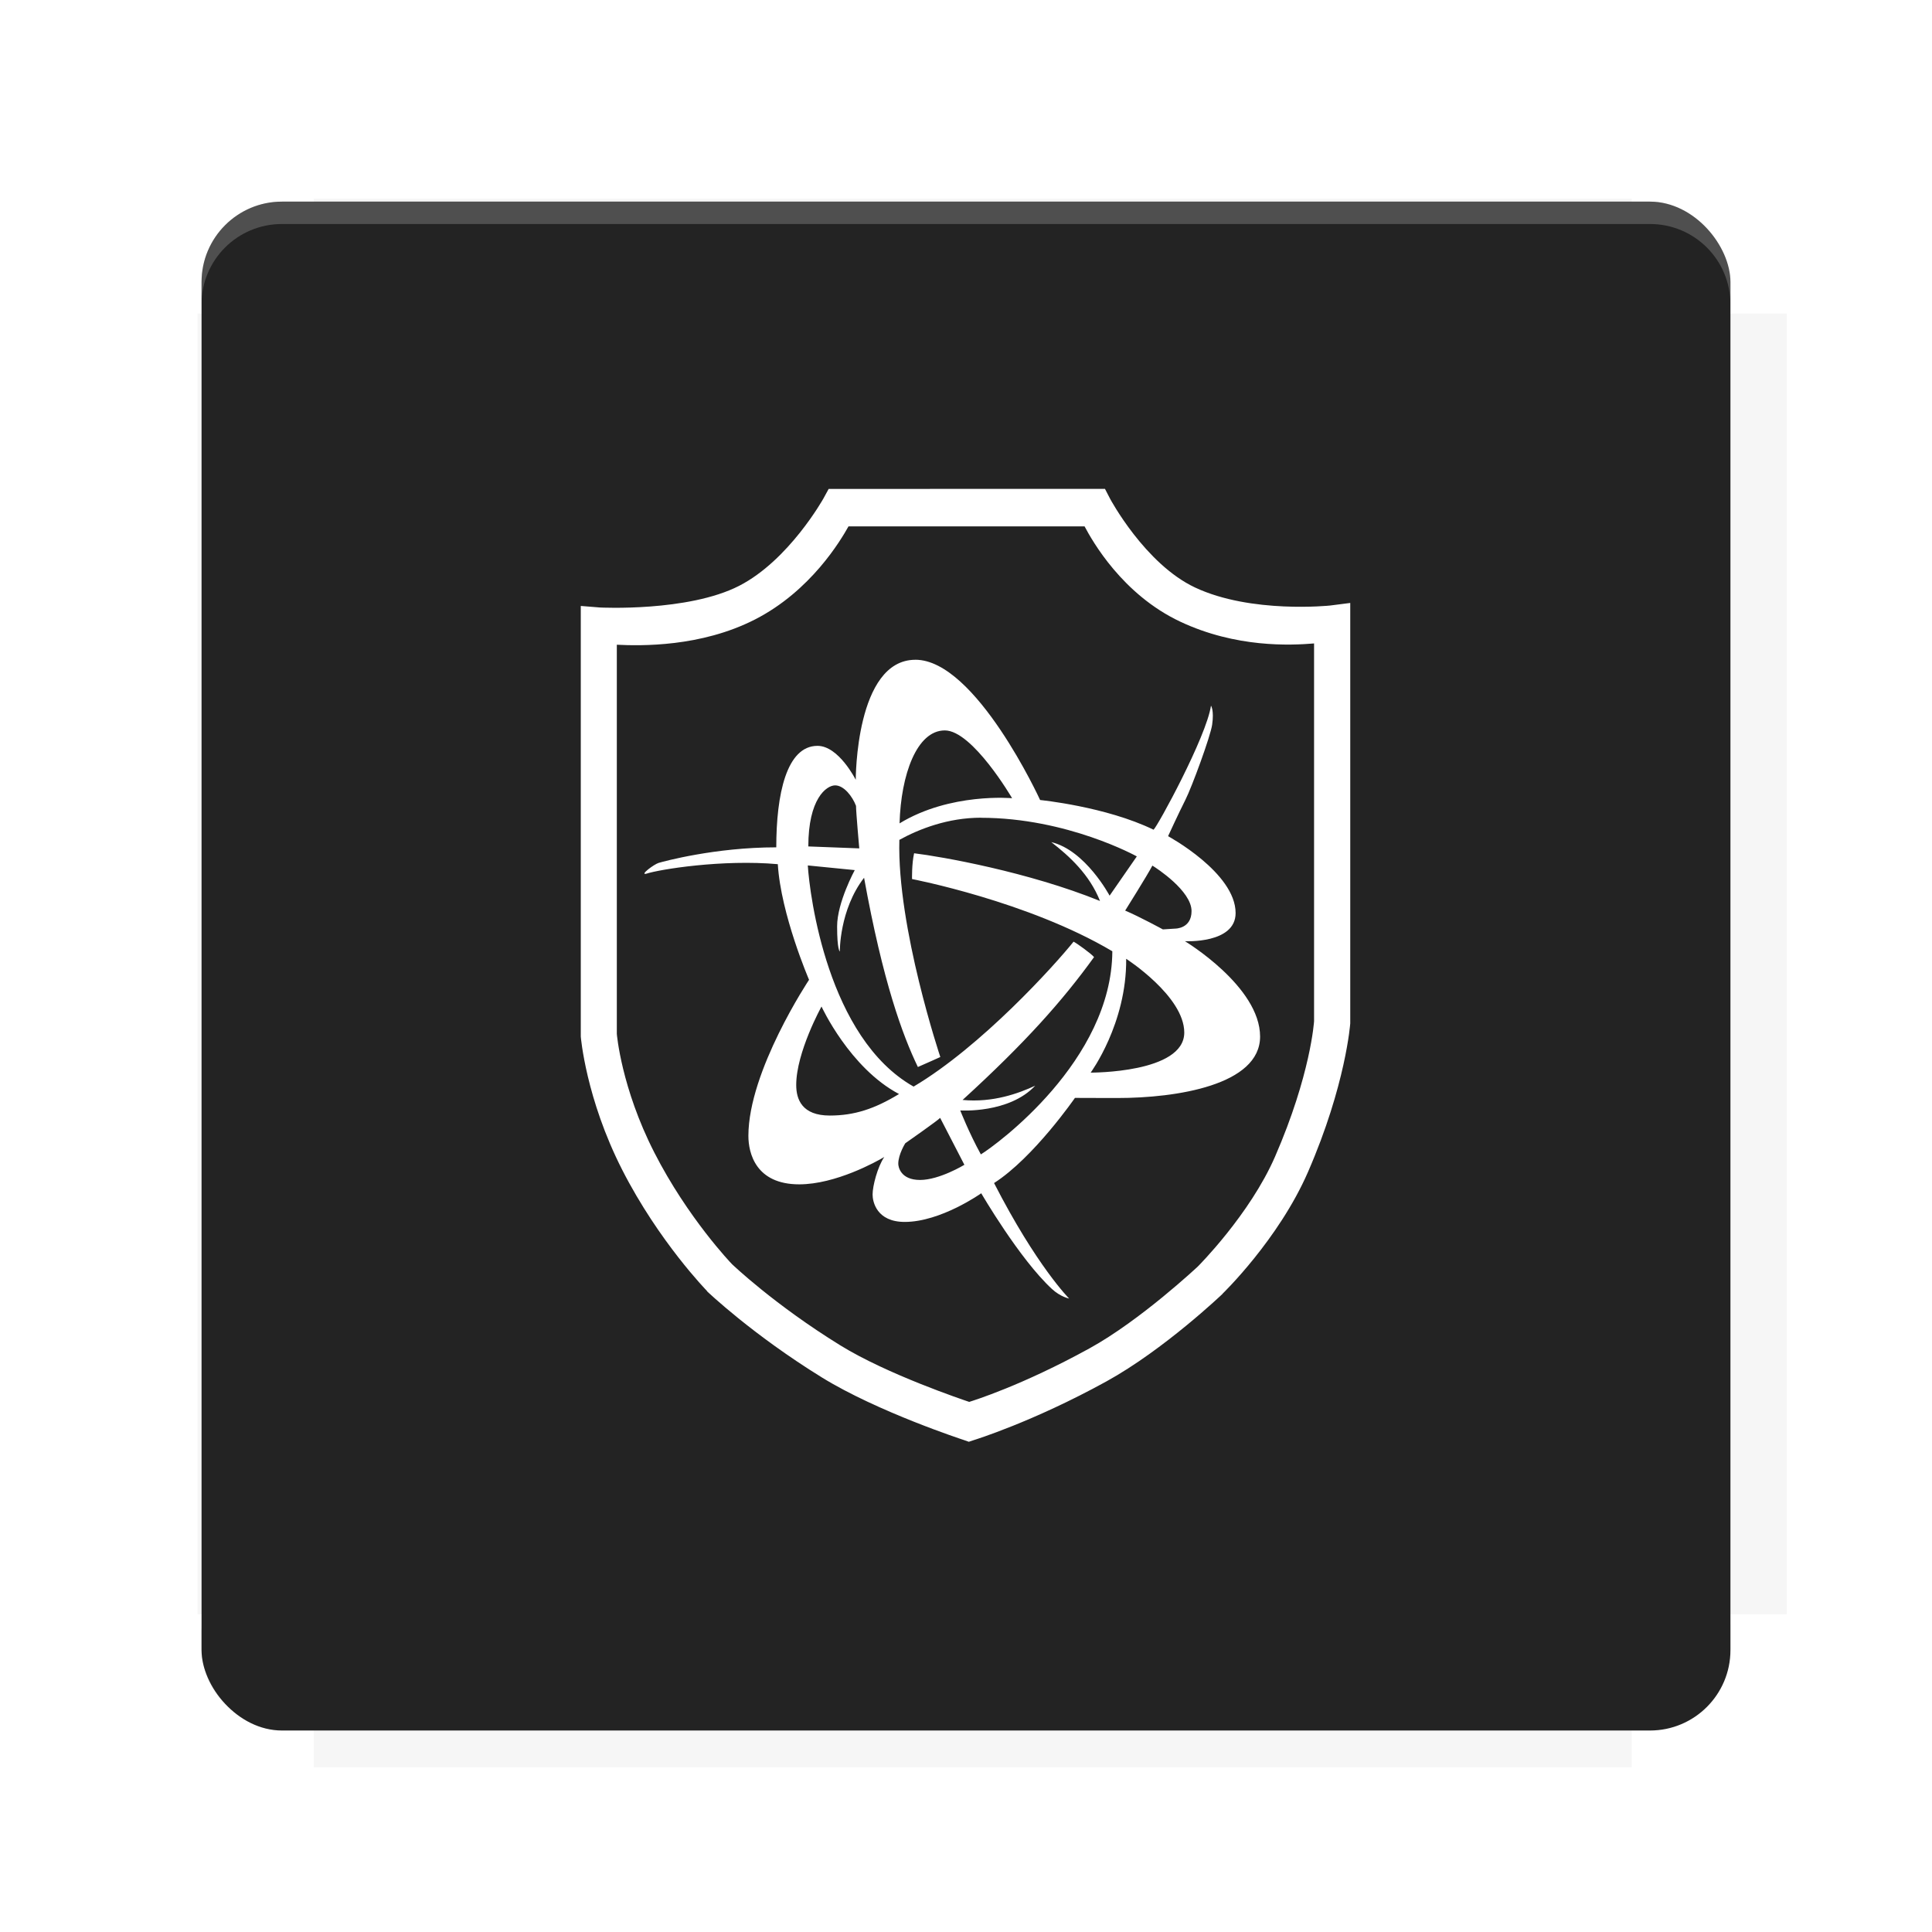 <?xml version="1.0" encoding="UTF-8"?>
<svg version="1.1" viewBox="0 0 28.747 28.747" xmlns="http://www.w3.org/2000/svg">
    <defs>
        <filter id="filter6206-7" x="-.072" y="-.072" width="1.144" height="1.144" color-interpolation-filters="sRGB">
            <feGaussianBlur stdDeviation="0.658"/>
        </filter>
    </defs>
    <g transform="translate(0 -1093.8)">
        <path transform="matrix(1.078 0 0 1.064 -.094 2.751)" d="m4.418 1028.2v1.605h-1.605v18.192h1.605v2.14h18.192v-2.14h2.14v-18.192h-2.14v-1.605z" fill="#232323" filter="url(#filter6206-7)" opacity=".2"/>
        <rect x="2.999" y="1096.8" width="22.749" height="22.749" rx="1.197" ry="1.197" fill="#232323"/>
        <g transform="translate(-22.32 1056.5)">
            <path d="m0 0h51.2v51.2h-51.2z" fill="none" stroke-width="1.067"/>
            <g transform="matrix(.336 0 0 .336 1.53 73.043)">
                <path d="m0 0h51.2v51.2h-51.2z" fill="none" stroke-width="1.067"/>
            </g>
            <g transform="matrix(.372 0 0 .372 38.802 63.239)">
                <path d="m0 0h51.2v51.2h-51.2z" fill="none" stroke-width="1.067"/>
                <g transform="matrix(2.689 0 0 2.689 -82.906 -48.45)">
                    <path d="m0 0h51.2v51.2h-51.2z" fill="none" stroke-width="1.067"/>
                </g>
            </g>
        </g>
        <path d="m4.196 1096.8c-0.663 0-1.198 0.535-1.198 1.198v0.333c0-0.663 0.535-1.198 1.198-1.198h20.354c0.663 0 1.198 0.534 1.198 1.198v-0.333c0-0.663-0.535-1.198-1.198-1.198z" fill="#fff" opacity=".2"/>
        <rect x="128" y="546.52" width="42.667" height="42.667" fill="none" stroke-width="1.067"/>
        <rect x="128" y="631.85" width="42.667" height="42.667" fill="none" stroke-width="1.067"/>
        <rect x="128" y="674.52" width="42.667" height="42.667" fill="none" stroke-width="1.067"/>
        <rect x="128" y="589.19" width="42.667" height="42.667" fill="none" stroke-width="1.067"/>
        <rect x="128" y="717.19" width="42.667" height="42.667" fill="none" stroke-width="1.067"/>
        <rect x="213.33" y="546.52" width="42.667" height="42.667" fill="none" stroke-width="1.067"/>
        <rect x="213.33" y="631.85" width="42.667" height="42.667" fill="none" stroke-width="1.067"/>
        <rect x="213.33" y="674.52" width="42.667" height="42.667" fill="none" stroke-width="1.067"/>
        <rect x="213.33" y="589.19" width="42.667" height="42.667" fill="none" stroke-width="1.067"/>
        <rect x="213.33" y="717.19" width="42.667" height="42.667" fill="none" stroke-width="1.067"/>
        <rect x="298.67" y="546.52" width="42.667" height="42.667" fill="none" stroke-width="1.067"/>
        <rect x="298.67" y="631.85" width="42.667" height="42.667" fill="none" stroke-width="1.067"/>
        <rect x="298.67" y="674.52" width="42.667" height="42.667" fill="none" stroke-width="1.067"/>
        <rect x="298.67" y="589.19" width="42.667" height="42.667" fill="none" stroke-width="1.067"/>
        <rect x="298.67" y="717.19" width="42.667" height="42.667" fill="none" stroke-width="1.067"/>
        <rect x="170.67" y="546.52" width="42.667" height="42.667" fill="none" stroke-width="1.067"/>
        <rect x="170.67" y="631.85" width="42.667" height="42.667" fill="none" stroke-width="1.067"/>
        <rect x="170.67" y="674.52" width="42.667" height="42.667" fill="none" stroke-width="1.067"/>
        <rect x="170.67" y="589.19" width="42.667" height="42.667" fill="none" stroke-width="1.067"/>
        <rect x="170.67" y="717.19" width="42.667" height="42.667" fill="none" stroke-width="1.067"/>
        <rect x="256" y="546.52" width="42.667" height="42.667" fill="none" stroke-width="1.067"/>
        <rect x="256" y="631.85" width="42.667" height="42.667" fill="none" stroke-width="1.067"/>
        <rect x="256" y="674.52" width="42.667" height="42.667" fill="none" stroke-width="1.067"/>
        <rect x="256" y="589.19" width="42.667" height="42.667" fill="none" stroke-width="1.067"/>
        <rect x="256" y="717.19" width="42.667" height="42.667" fill="none" stroke-width="1.067"/>
        <rect x="128" y="759.85" width="42.667" height="42.667" fill="none" stroke-width="1.067"/>
        <rect x="213.33" y="759.85" width="42.667" height="42.667" fill="none" stroke-width="1.067"/>
        <rect x="298.67" y="759.85" width="42.667" height="42.667" fill="none" stroke-width="1.067"/>
        <rect x="170.67" y="759.85" width="42.667" height="42.667" fill="none" stroke-width="1.067"/>
        <rect x="256" y="759.85" width="42.667" height="42.667" fill="none" stroke-width="1.067"/>
        <rect x="341.33" y="589.19" width="42.667" height="42.667" fill="none" stroke-width="1.067"/>
        <rect x="341.33" y="631.85" width="42.667" height="42.667" fill="none" stroke-width="1.067"/>
        <rect x="341.33" y="717.19" width="42.667" height="42.667" fill="none" stroke-width="1.067"/>
        <rect x="341.33" y="546.52" width="42.667" height="42.667" fill="none" stroke-width="1.067"/>
        <rect x="341.33" y="674.52" width="42.667" height="42.667" fill="none" stroke-width="1.067"/>
        <rect x="341.33" y="759.85" width="42.667" height="42.667" fill="none" stroke-width="1.067"/>
        <rect x="160" y="578.52" width="192" height="192" fill="none" stroke-width="1.067"/>
        <g transform="matrix(.373 0 0 .373 4.733 1097.4)">
            <path d="m0 0h51.2v51.2h-51.2z" fill="none" stroke-width="1.067"/>
        </g>
        <g transform="matrix(.365 0 0 .365 5.136 1097.4)">
            <path d="m0 0h51.2v51.2h-51.2z" fill="none" stroke-width="1.067"/>
        </g>
        <g transform="matrix(.416 0 0 .416 84.325 1055.9)">
            <g transform="matrix(.062 0 0 .062 -28.238 185.29)">
                <g transform="matrix(38.618 0 0 38.618 14724 -13542)">
                    <g transform="matrix(.714 0 0 .714 -400.52 188.34)">
                        <path d="m1293.2-120.67c-181.75 0.276-511.18 0.135-699.05 0.14-2.322 10.413-3.593 21.251-3.593 32.384v114c207.65 0.737 494.72 0.381 706.23 0.373v-114.37c0-11.18-1.252-22.07-3.593-32.523zm-458.69 295.56c-78.385-4e-3 -158.85 0.179-243.95 0.56v138.63c286.34-0.393 421.73-0.138 706.23-0.327v-137.75c-163.2-0.53-311.22-1.111-462.28-1.12z" opacity="0" stroke-width="1.493"/>
                    </g>
                </g>
            </g>
        </g>
        <path d="m24.549 1119.5c0.663 0 1.198-0.535 1.198-1.198v-0.333c0 0.663-0.535 1.198-1.198 1.198h-20.354c-0.663 0-1.198-0.535-1.198-1.198v0.333c0 0.663 0.535 1.198 1.198 1.198z" fill="#232323" opacity=".2"/>
    </g>
    <g transform="translate(-42.584 8.999)" display="none" fill="none">
        <rect transform="rotate(90)" x="7.334" y="-19.616" width="12.282" height="12.282" display="inline" stroke="#000" stroke-width=".066"/>
        <rect x="6.773" y="8.112" width="13.405" height="10.726" stroke="#5261ff" stroke-linecap="round" stroke-linejoin="round" stroke-width=".065"/>
        <rect transform="rotate(90)" x="6.773" y="-18.838" width="13.405" height="10.726" display="inline" stroke="#0f0" stroke-linecap="round" stroke-linejoin="round" stroke-width=".065"/>
    </g>
    <g transform="matrix(.855 0 0 .887 2.891 2.413)">
        <g transform="matrix(.387 0 0 .387 6.998 7.516)" fill="#fff">
            <path d="m10.444-5.258-0.239 0.421s-1.55 2.677-3.789 3.781c-2.301 1.135-6.256 0.938-6.256 0.938l-0.863-0.067v18.666s0.224 2.681 1.866 5.782c1.646 3.109 3.807 5.242 3.807 5.242l0.006 0.017 0.012 0.011s2.021 1.862 5.154 3.725c2.512 1.494 6.372 2.708 6.372 2.708l0.233 0.079 0.245-0.079s2.627-0.779 5.935-2.534c2.607-1.383 5.229-3.798 5.229-3.798v-0.006l6e-3 -0.006s2.513-2.341 3.836-5.27c1.708-3.782 1.901-6.445 1.901-6.445v-18.222l-0.909 0.112s-3.547 0.362-6.069-0.781c-2.254-1.021-3.819-3.843-3.819-3.843l-0.233-0.433zm0.892 1.624h10.616c0.344 0.624 1.694 2.947 4.303 4.13 2.509 1.138 4.95 1.029 6.017 0.944v16.373c-7.55e-4 0.012-0.148 2.312-1.755 5.872-1.134 2.512-3.469 4.759-3.469 4.759-0.012 0.011-2.576 2.332-4.874 3.551-3.039 1.613-5.217 2.262-5.41 2.321-0.289-0.095-3.681-1.192-5.795-2.45-2.985-1.775-4.87-3.519-4.874-3.523l-0.006-0.006c-0.021-0.021-1.978-1.984-3.486-4.832-1.487-2.809-1.684-5.128-1.685-5.141v-16.868c1.072 0.051 3.775 0.107 6.215-1.096 2.518-1.242 3.857-3.439 4.203-4.034zm3.008 5.782c-2.695 0-2.682 5.203-2.682 5.203s-0.764-1.472-1.72-1.472c-1.397 0-1.854 2.11-1.854 4.399-2.76 0-5.08 0.615-5.288 0.674-0.208 0.059-0.862 0.532-0.566 0.472 0.603-0.193 3.441-0.631 5.923-0.416 0.136 2.177 1.405 5.012 1.405 5.012s-2.728 3.947-2.728 6.765c0 0.742 0.327 2.101 2.285 2.101 1.64 0 3.477-0.985 3.825-1.186-0.303 0.432-0.525 1.253-0.525 1.629 0 0.31 0.182 1.186 1.446 1.186 1.625 0 3.44-1.242 3.44-1.242s1.713 2.842 3.177 4.147c0.395 0.351 0.775 0.416 0.775 0.416s-1.459-1.401-3.376-5.006c1.781-1.1 3.638-3.692 3.638-3.692s0.221 0.006 1.912 0.006c2.65 0 6.413-0.559 6.413-2.663 2e-3 -2.173-3.381-4.135-3.381-4.135s2.28 0.121 2.28-1.219c0-1.749-3.037-3.332-3.037-3.332s0.479-1.005 0.775-1.568 1.133-2.762 1.207-3.264c0.094-0.631-0.052-0.826-0.052-0.826-0.206 1.352-2.408 5.244-2.583 5.377-2.15-1.007-5.101-1.287-5.101-1.287s-2.89-6.08-5.609-6.08zm1.323 3.062c1.246 0 3.026 2.939 3.026 2.939s-2.777-0.251-5.061 1.09c0.062-2.115 0.775-4.029 2.035-4.029zm-4.932 2.382c0.396 0 0.778 0.479 0.939 0.888 0 0.269 0.146 1.843 0.146 1.843l-2.291-0.084c-9.88e-4 -2.062 0.811-2.647 1.207-2.647zm6.553 1.405c3.888 0 7.013 1.674 7.013 1.674l-1.224 1.702s-1.086-1.97-2.623-2.321c0.811 0.604 1.719 1.402 2.192 2.551-3.221-1.258-7.112-1.922-8.36-2.068-0.109 0.46-0.093 1.118-0.093 1.118s5.214 0.961 9.007 3.13c-0.027 4.742-5.197 8.382-5.912 8.805-0.533-0.932-0.927-1.905-0.927-1.905s2.193 0.142 3.37-1.073c-0.734 0.33-1.903 0.744-3.265 0.618 2.846-2.504 4.507-4.317 5.912-6.192-0.122-0.145-0.763-0.593-0.921-0.669-0.848 1.02-4.142 4.539-7.194 6.282-3.863-2.105-4.675-8.299-4.757-9.586l2.111 0.202s-0.793 1.404-0.793 2.439c0 1.034 0.122 1.09 0.122 1.09s-0.024-1.806 1.09-3.197c0.848 4.513 1.73 6.825 2.42 8.203 0.351-0.145 1.009-0.433 1.009-0.433s-1.952-5.613-1.842-9.412c0.884-0.472 2.19-0.961 3.667-0.961zm7.713 2.073c0.177 0.102 1.761 1.093 1.761 1.972 0 0.767-0.735 0.759-0.735 0.759l-0.554 0.034s-1.058-0.556-1.696-0.815c0 0 0.993-1.524 1.224-1.95zm-1.178 4.04s2.612 1.619 2.612 3.197c0 1.763-4.209 1.736-4.209 1.736s1.623-2.122 1.597-4.933zm-13.701 2.068s1.269 2.666 3.486 3.793c-1.1 0.645-2.01 0.933-3.113 0.933-1.25 0-1.51-0.7-1.51-1.326 0-1.418 1.137-3.399 1.137-3.399zm5.335 4.827 1.09 2.034s-1.118 0.657-1.994 0.657-0.979-0.57-0.979-0.702c0-0.407 0.315-0.888 0.315-0.888s1.475-0.995 1.568-1.101z" fill="#fff"/>
        </g>
    </g>
    <g display="none" fill="none">
        <rect transform="rotate(90)" x="7.823" y="-20.923" width="13.1" height="13.1" display="inline" stroke="#000" stroke-width=".07"/>
        <rect x="7.224" y="8.653" width="14.298" height="11.441" stroke="#5261ff" stroke-linecap="round" stroke-linejoin="round" stroke-width=".07"/>
        <rect transform="rotate(90)" x="7.224" y="-20.094" width="14.298" height="11.441" display="inline" stroke="#0f0" stroke-linecap="round" stroke-linejoin="round" stroke-width=".07"/>
    </g>
</svg>
